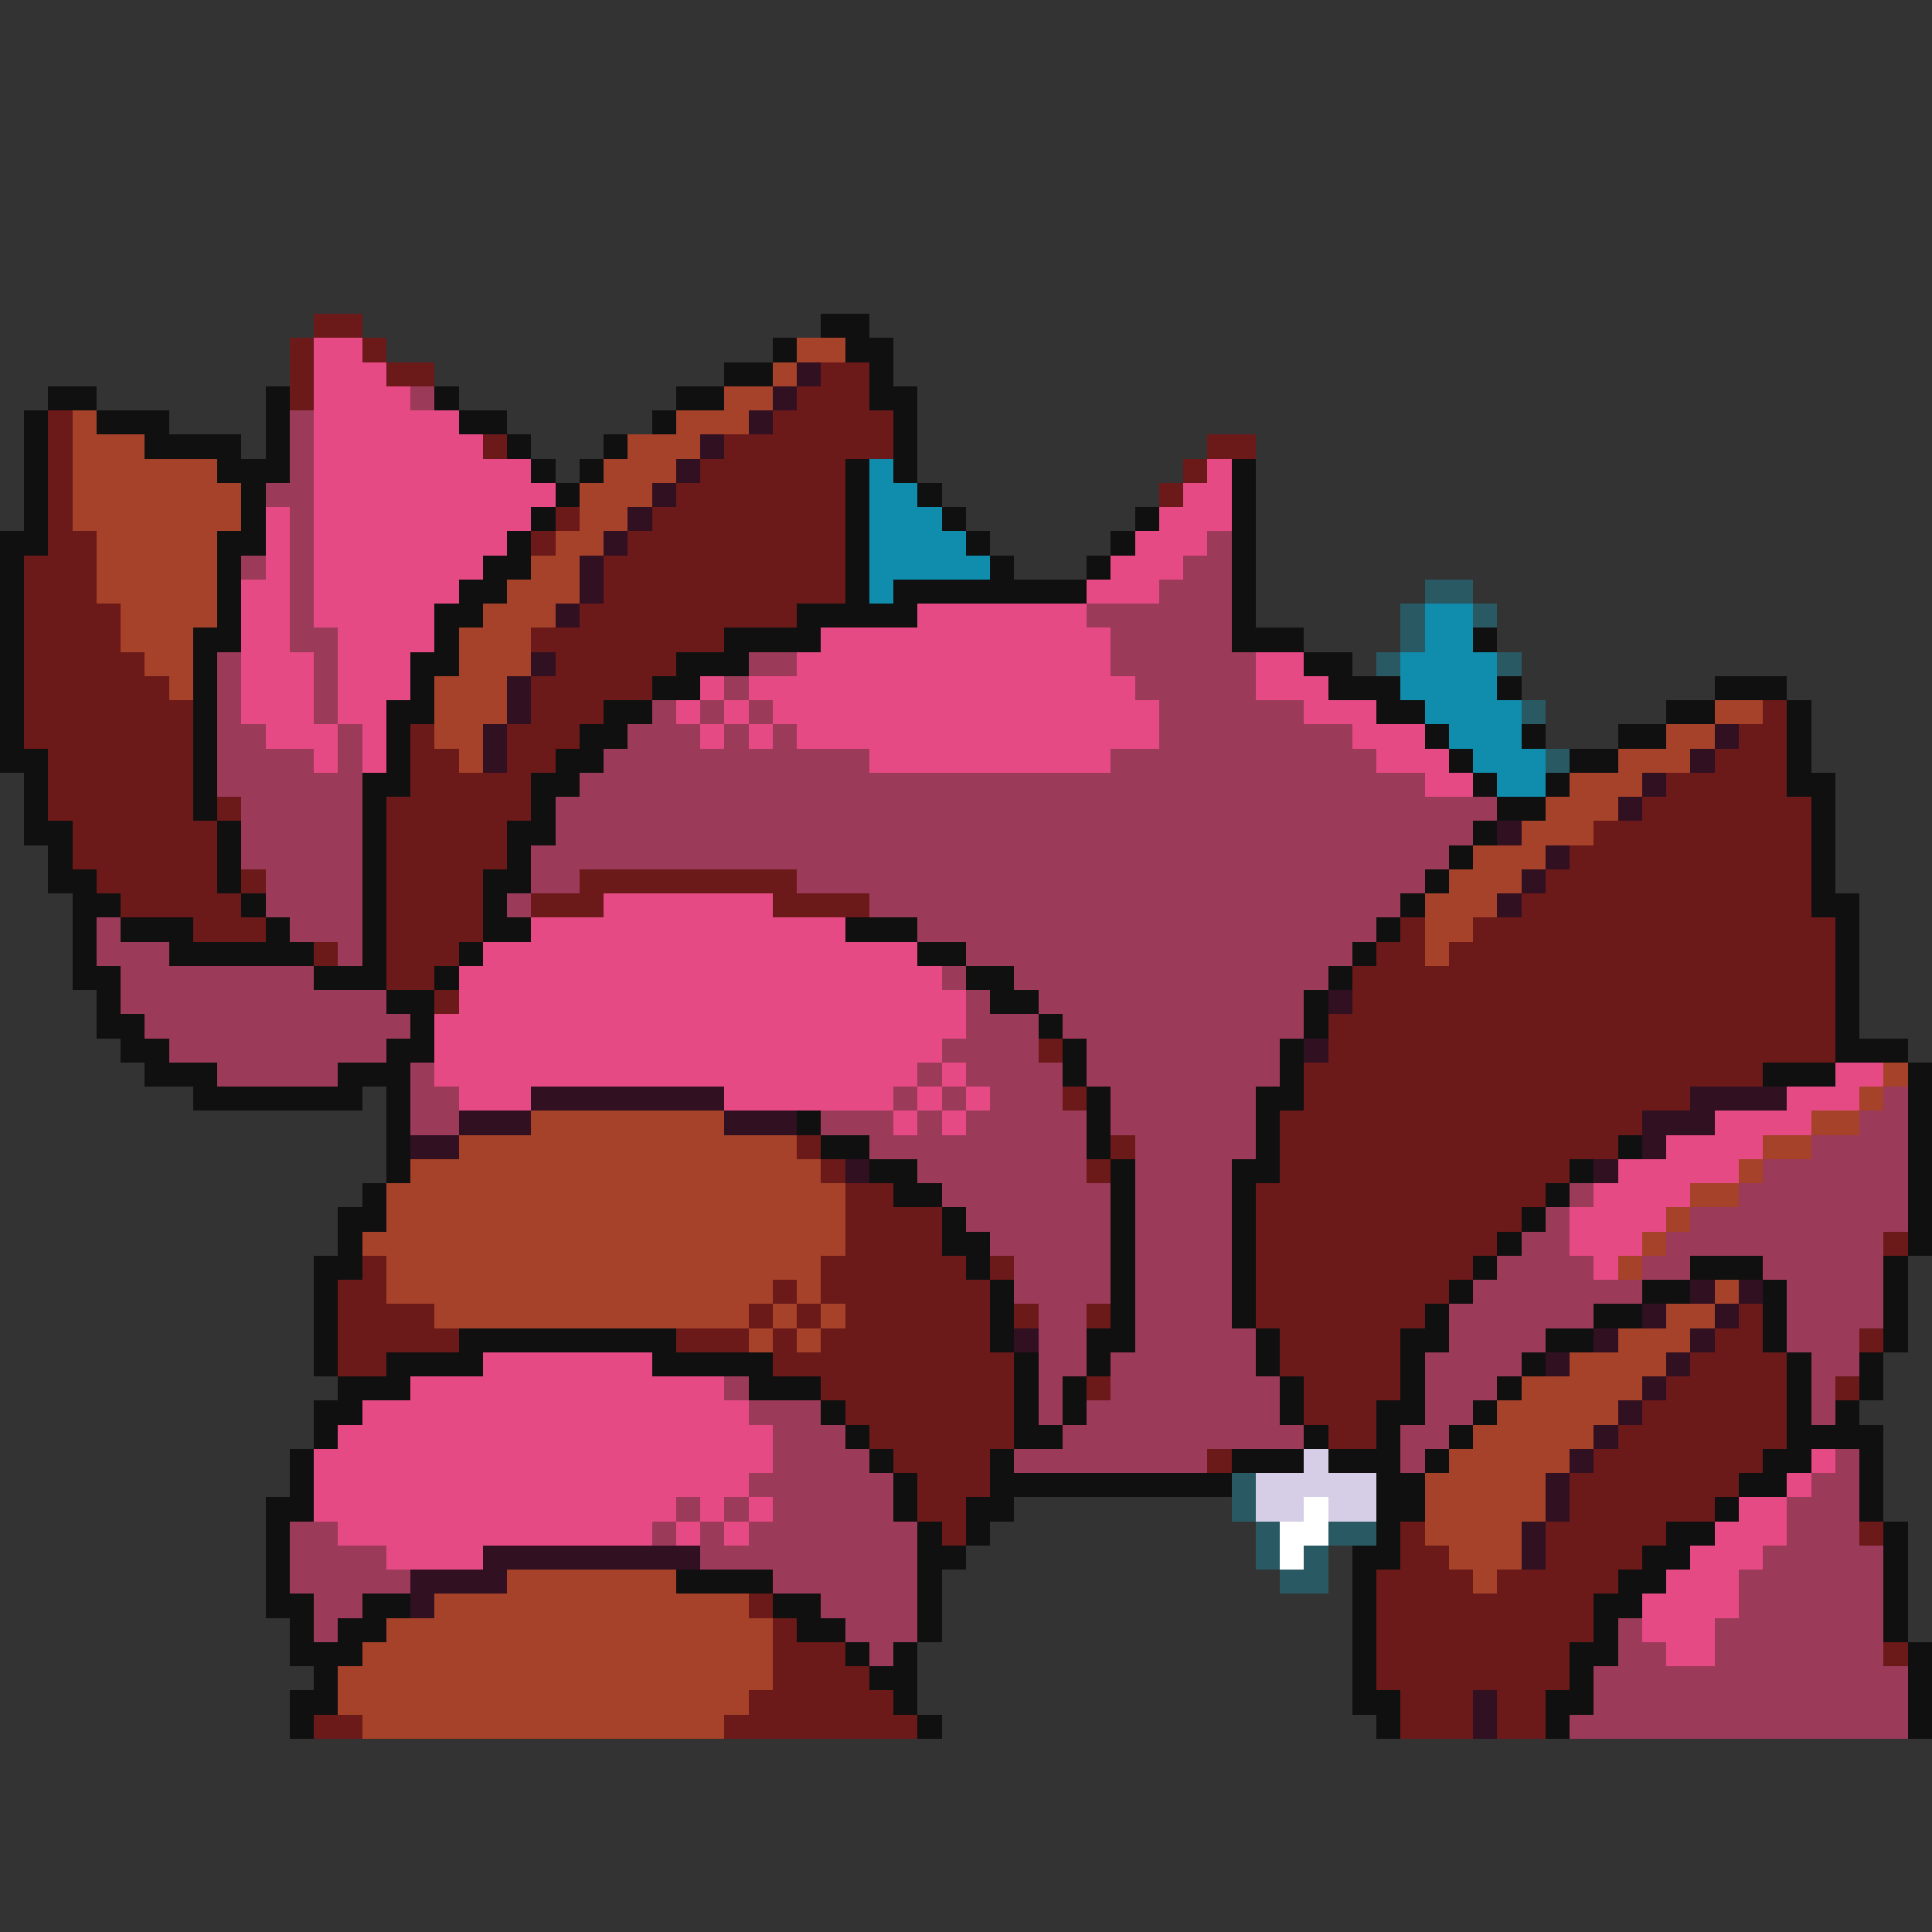 <svg xmlns="http://www.w3.org/2000/svg" viewBox="0 -0.5 80 80" shape-rendering="crispEdges">
<rect x="0" y="-0.5" width="80" height="80" fill="#333333" stroke="none"/>
<path stroke="#6b1919" d="M13 13h2M12 14h1M15 14h1M12 15h1M16 15h2M34 15h2M12 16h1M33 16h3M2 17h1M32 17h5M2 18h1M20 18h1M30 18h7M50 18h2M2 19h1M29 19h6M49 19h1M2 20h1M28 20h7M48 20h1M2 21h1M23 21h1M27 21h8M2 22h2M22 22h1M26 22h9M1 23h3M25 23h10M1 24h3M25 24h10M1 25h4M24 25h9M1 26h4M22 26h8M1 27h5M23 27h5M1 28h6M22 28h5M1 29h7M22 29h3M73 29h1M1 30h7M17 30h1M21 30h3M72 30h2M2 31h6M17 31h2M21 31h2M71 31h3M2 32h6M17 32h5M69 32h5M2 33h6M9 33h1M16 33h6M68 33h7M3 34h6M16 34h5M66 34h9M3 35h6M16 35h5M65 35h10M4 36h5M10 36h1M16 36h4M24 36h9M64 36h11M5 37h5M16 37h4M22 37h3M32 37h4M63 37h12M8 38h3M16 38h4M58 38h1M61 38h15M13 39h1M16 39h3M57 39h2M60 39h16M16 40h2M56 40h20M18 41h1M56 41h20M55 42h21M43 43h1M55 43h21M54 44h19M44 45h1M54 45h16M53 46h15M33 47h1M46 47h1M53 47h14M34 48h1M45 48h1M53 48h12M35 49h2M52 49h12M35 50h4M52 50h11M35 51h4M52 51h10M78 51h1M15 52h1M34 52h6M41 52h1M52 52h9M14 53h2M32 53h1M34 53h7M52 53h8M14 54h4M31 54h1M33 54h1M35 54h6M42 54h1M45 54h1M52 54h7M72 54h1M14 55h5M28 55h3M32 55h1M34 55h7M53 55h5M71 55h2M77 55h1M14 56h2M32 56h10M53 56h5M70 56h4M34 57h8M45 57h1M54 57h4M69 57h5M76 57h1M35 58h7M54 58h3M68 58h6M36 59h6M55 59h2M67 59h7M37 60h4M50 60h1M66 60h7M38 61h3M65 61h7M38 62h2M65 62h6M39 63h1M58 63h1M64 63h5M77 63h1M58 64h2M64 64h4M57 65h4M62 65h5M31 66h1M57 66h9M32 67h1M57 67h9M32 68h3M57 68h8M78 68h1M32 69h4M57 69h8M31 70h6M58 70h3M62 70h2M13 71h2M30 71h8M58 71h3M62 71h2" />
<path stroke="#101010" d="M34 13h2M32 14h1M35 14h2M30 15h2M36 15h1M2 16h2M11 16h1M18 16h1M28 16h2M36 16h2M1 17h1M4 17h3M11 17h1M19 17h2M27 17h1M37 17h1M1 18h1M6 18h4M11 18h1M21 18h1M25 18h1M37 18h1M1 19h1M9 19h3M22 19h1M24 19h1M35 19h1M37 19h1M51 19h1M1 20h1M10 20h1M23 20h1M35 20h1M38 20h1M51 20h1M1 21h1M10 21h1M22 21h1M35 21h1M39 21h1M47 21h1M51 21h1M0 22h2M9 22h2M21 22h1M35 22h1M40 22h1M46 22h1M51 22h1M0 23h1M9 23h1M20 23h2M35 23h1M41 23h1M45 23h1M51 23h1M0 24h1M9 24h1M19 24h2M35 24h1M37 24h8M51 24h1M0 25h1M9 25h1M18 25h2M33 25h5M51 25h1M0 26h1M8 26h2M18 26h1M30 26h4M51 26h3M61 26h1M0 27h1M8 27h1M17 27h2M28 27h3M54 27h2M0 28h1M8 28h1M17 28h1M27 28h2M55 28h3M62 28h1M71 28h3M0 29h1M8 29h1M16 29h2M25 29h2M57 29h2M69 29h2M74 29h1M0 30h1M8 30h1M16 30h1M24 30h2M59 30h1M63 30h1M67 30h2M74 30h1M0 31h2M8 31h1M16 31h1M23 31h2M60 31h1M65 31h2M74 31h1M1 32h1M8 32h1M15 32h2M22 32h2M61 32h1M64 32h1M74 32h2M1 33h1M8 33h1M15 33h1M22 33h1M62 33h2M75 33h1M1 34h2M9 34h1M15 34h1M21 34h2M61 34h1M75 34h1M2 35h1M9 35h1M15 35h1M21 35h1M60 35h1M75 35h1M2 36h2M9 36h1M15 36h1M20 36h2M59 36h1M75 36h1M3 37h2M10 37h1M15 37h1M20 37h1M58 37h1M75 37h2M3 38h1M5 38h3M11 38h1M15 38h1M20 38h2M35 38h3M57 38h1M76 38h1M3 39h1M7 39h6M15 39h1M19 39h1M38 39h2M56 39h1M76 39h1M3 40h2M13 40h3M18 40h1M40 40h2M55 40h1M76 40h1M4 41h1M16 41h2M41 41h2M54 41h1M76 41h1M4 42h2M17 42h1M43 42h1M54 42h1M76 42h1M5 43h2M16 43h2M44 43h1M53 43h1M76 43h3M6 44h3M14 44h3M44 44h1M53 44h1M73 44h3M79 44h1M8 45h7M16 45h1M45 45h1M52 45h2M79 45h1M16 46h1M33 46h1M45 46h1M52 46h1M79 46h1M16 47h1M34 47h2M45 47h1M52 47h1M67 47h1M79 47h1M16 48h1M36 48h2M46 48h1M51 48h2M65 48h1M79 48h1M15 49h1M37 49h2M46 49h1M51 49h1M64 49h1M79 49h1M14 50h2M39 50h1M46 50h1M51 50h1M63 50h1M79 50h1M14 51h1M39 51h2M46 51h1M51 51h1M62 51h1M79 51h1M13 52h2M40 52h1M46 52h1M51 52h1M61 52h1M70 52h3M78 52h1M13 53h1M41 53h1M46 53h1M51 53h1M60 53h1M68 53h2M73 53h1M78 53h1M13 54h1M41 54h1M46 54h1M51 54h1M59 54h1M66 54h2M73 54h1M78 54h1M13 55h1M19 55h9M41 55h1M45 55h2M52 55h1M58 55h2M64 55h2M73 55h1M78 55h1M13 56h1M16 56h4M27 56h5M42 56h1M45 56h1M52 56h1M58 56h1M63 56h1M74 56h1M77 56h1M14 57h3M31 57h3M42 57h1M44 57h1M53 57h1M58 57h1M62 57h1M74 57h1M77 57h1M13 58h2M34 58h1M42 58h1M44 58h1M53 58h1M57 58h2M61 58h1M74 58h1M76 58h1M13 59h1M35 59h1M42 59h2M54 59h1M57 59h1M60 59h1M74 59h4M12 60h1M36 60h1M41 60h1M51 60h3M55 60h3M59 60h1M73 60h2M77 60h1M12 61h1M37 61h1M41 61h10M57 61h2M72 61h2M77 61h1M11 62h2M37 62h1M40 62h2M57 62h2M71 62h1M77 62h1M11 63h1M38 63h1M40 63h1M57 63h1M69 63h2M78 63h1M11 64h1M38 64h2M56 64h2M68 64h2M78 64h1M11 65h1M28 65h4M38 65h1M56 65h1M67 65h2M78 65h1M11 66h2M15 66h2M32 66h2M38 66h1M56 66h1M66 66h2M78 66h1M12 67h1M14 67h2M33 67h2M38 67h1M56 67h1M66 67h1M78 67h1M12 68h3M35 68h1M37 68h1M56 68h1M65 68h2M79 68h1M13 69h1M36 69h2M56 69h1M65 69h1M79 69h1M12 70h2M37 70h1M56 70h2M64 70h2M79 70h1M12 71h1M38 71h1M57 71h1M64 71h1M79 71h1" />
<path stroke="#e64a84" d="M13 14h2M13 15h3M13 16h4M13 17h6M13 18h7M13 19h9M50 19h1M13 20h10M49 20h2M11 21h1M13 21h9M48 21h3M11 22h1M13 22h8M47 22h3M11 23h1M13 23h7M46 23h3M10 24h2M13 24h6M45 24h3M10 25h2M13 25h5M38 25h7M10 26h2M14 26h4M34 26h12M10 27h3M14 27h3M33 27h13M52 27h2M10 28h3M14 28h3M29 28h1M31 28h16M52 28h3M10 29h3M14 29h2M28 29h1M30 29h1M32 29h16M54 29h3M11 30h3M15 30h1M29 30h1M31 30h1M33 30h15M56 30h3M13 31h1M15 31h1M36 31h10M57 31h3M59 32h2M25 37h7M22 38h13M20 39h18M19 40h20M19 41h21M18 42h22M18 43h21M18 44h20M39 44h1M76 44h2M19 45h3M30 45h7M38 45h1M40 45h1M74 45h3M37 46h1M39 46h1M71 46h4M69 47h4M67 48h5M66 49h4M65 50h4M65 51h3M66 52h1M20 56h7M17 57h13M15 58h16M14 59h18M13 60h19M75 60h1M13 61h18M74 61h1M13 62h15M29 62h1M31 62h1M72 62h2M14 63h13M28 63h1M30 63h1M71 63h3M16 64h4M70 64h3M69 65h3M68 66h4M68 67h3M69 68h2" />
<path stroke="#a54229" d="M33 14h2M32 15h1M30 16h2M3 17h1M28 17h3M3 18h3M26 18h3M3 19h6M25 19h3M3 20h7M24 20h3M3 21h7M24 21h2M4 22h5M23 22h2M4 23h5M22 23h2M4 24h5M21 24h3M5 25h4M20 25h3M5 26h3M19 26h3M6 27h2M19 27h3M7 28h1M18 28h3M18 29h3M71 29h2M18 30h2M69 30h2M19 31h1M67 31h3M65 32h3M64 33h3M63 34h3M61 35h3M60 36h3M59 37h3M59 38h2M59 39h1M78 44h1M77 45h1M22 46h8M75 46h2M19 47h14M73 47h2M17 48h17M72 48h1M16 49h19M70 49h2M16 50h19M69 50h1M15 51h20M68 51h1M16 52h18M67 52h1M16 53h16M33 53h1M71 53h1M18 54h13M32 54h1M34 54h1M69 54h2M31 55h1M33 55h1M67 55h3M65 56h4M63 57h5M62 58h5M61 59h5M60 60h5M59 61h5M59 62h5M59 63h4M60 64h3M21 65h7M61 65h1M18 66h13M16 67h16M15 68h17M14 69h18M14 70h17M15 71h15" />
<path stroke="#311021" d="M33 15h1M32 16h1M31 17h1M29 18h1M28 19h1M27 20h1M26 21h1M25 22h1M24 23h1M24 24h1M23 25h1M22 27h1M21 28h1M21 29h1M20 30h1M71 30h1M20 31h1M70 31h1M68 32h1M67 33h1M62 34h1M64 35h1M63 36h1M62 37h1M55 41h1M54 43h1M22 45h8M70 45h4M19 46h3M30 46h3M68 46h3M17 47h2M68 47h1M35 48h1M66 48h1M70 53h1M72 53h1M68 54h1M71 54h1M42 55h1M66 55h1M70 55h1M64 56h1M69 56h1M68 57h1M67 58h1M66 59h1M65 60h1M64 61h1M64 62h1M63 63h1M20 64h9M63 64h1M17 65h4M17 66h1M61 70h1M61 71h1" />
<path stroke="#9c3a5a" d="M17 16h1M12 17h1M12 18h1M12 19h1M11 20h2M12 21h1M12 22h1M50 22h1M10 23h1M12 23h1M49 23h2M12 24h1M48 24h3M12 25h1M45 25h6M12 26h2M46 26h5M9 27h1M13 27h1M31 27h2M46 27h6M9 28h1M13 28h1M30 28h1M47 28h5M9 29h1M13 29h1M27 29h1M29 29h1M31 29h1M48 29h6M9 30h2M14 30h1M26 30h3M30 30h1M32 30h1M48 30h8M9 31h4M14 31h1M25 31h11M46 31h11M9 32h6M24 32h35M10 33h5M23 33h39M10 34h5M23 34h38M10 35h5M22 35h38M11 36h4M22 36h2M33 36h26M11 37h4M21 37h1M36 37h22M4 38h1M12 38h3M38 38h19M4 39h3M14 39h1M40 39h16M5 40h8M39 40h1M42 40h13M5 41h11M40 41h1M43 41h11M6 42h11M40 42h3M44 42h10M7 43h9M39 43h4M45 43h8M9 44h5M17 44h1M38 44h1M40 44h4M45 44h8M17 45h2M37 45h1M39 45h1M41 45h3M46 45h6M78 45h1M17 46h2M34 46h3M38 46h1M40 46h5M46 46h6M77 46h2M36 47h9M47 47h5M75 47h4M38 48h7M47 48h4M73 48h6M39 49h7M47 49h4M65 49h1M72 49h7M40 50h6M47 50h4M64 50h1M70 50h9M41 51h5M47 51h4M63 51h2M69 51h9M42 52h4M47 52h4M62 52h4M68 52h2M73 52h5M42 53h4M47 53h4M61 53h7M74 53h4M43 54h2M47 54h4M60 54h6M74 54h4M43 55h2M47 55h5M60 55h4M74 55h3M43 56h2M46 56h6M59 56h4M75 56h2M30 57h1M43 57h1M46 57h7M59 57h3M75 57h1M31 58h3M43 58h1M45 58h8M59 58h2M75 58h1M32 59h3M44 59h10M58 59h2M32 60h4M42 60h8M58 60h1M76 60h1M31 61h6M75 61h2M28 62h1M30 62h1M32 62h5M74 62h3M12 63h2M27 63h1M29 63h1M31 63h7M74 63h3M12 64h4M29 64h9M73 64h5M12 65h5M32 65h6M72 65h6M13 66h2M34 66h4M72 66h6M13 67h1M35 67h3M67 67h1M71 67h7M36 68h1M67 68h2M71 68h7M66 69h13M66 70h13M65 71h14" />
<path stroke="#108cad" d="M36 19h1M36 20h2M36 21h3M36 22h4M36 23h5M36 24h1M59 25h2M59 26h2M58 27h4M58 28h4M59 29h4M60 30h3M61 31h3M62 32h2" />
<path stroke="#295a63" d="M59 24h2M58 25h1M61 25h1M58 26h1M57 27h1M62 27h1M63 29h1M64 31h1M51 61h1M51 62h1M52 63h1M55 63h2M52 64h1M54 64h1M53 65h2" />
<path stroke="#d6cee6" d="M54 60h1M52 61h5M52 62h2M55 62h2" />
<path stroke="#ffffff" d="M54 62h1M53 63h2M53 64h1" />
</svg>